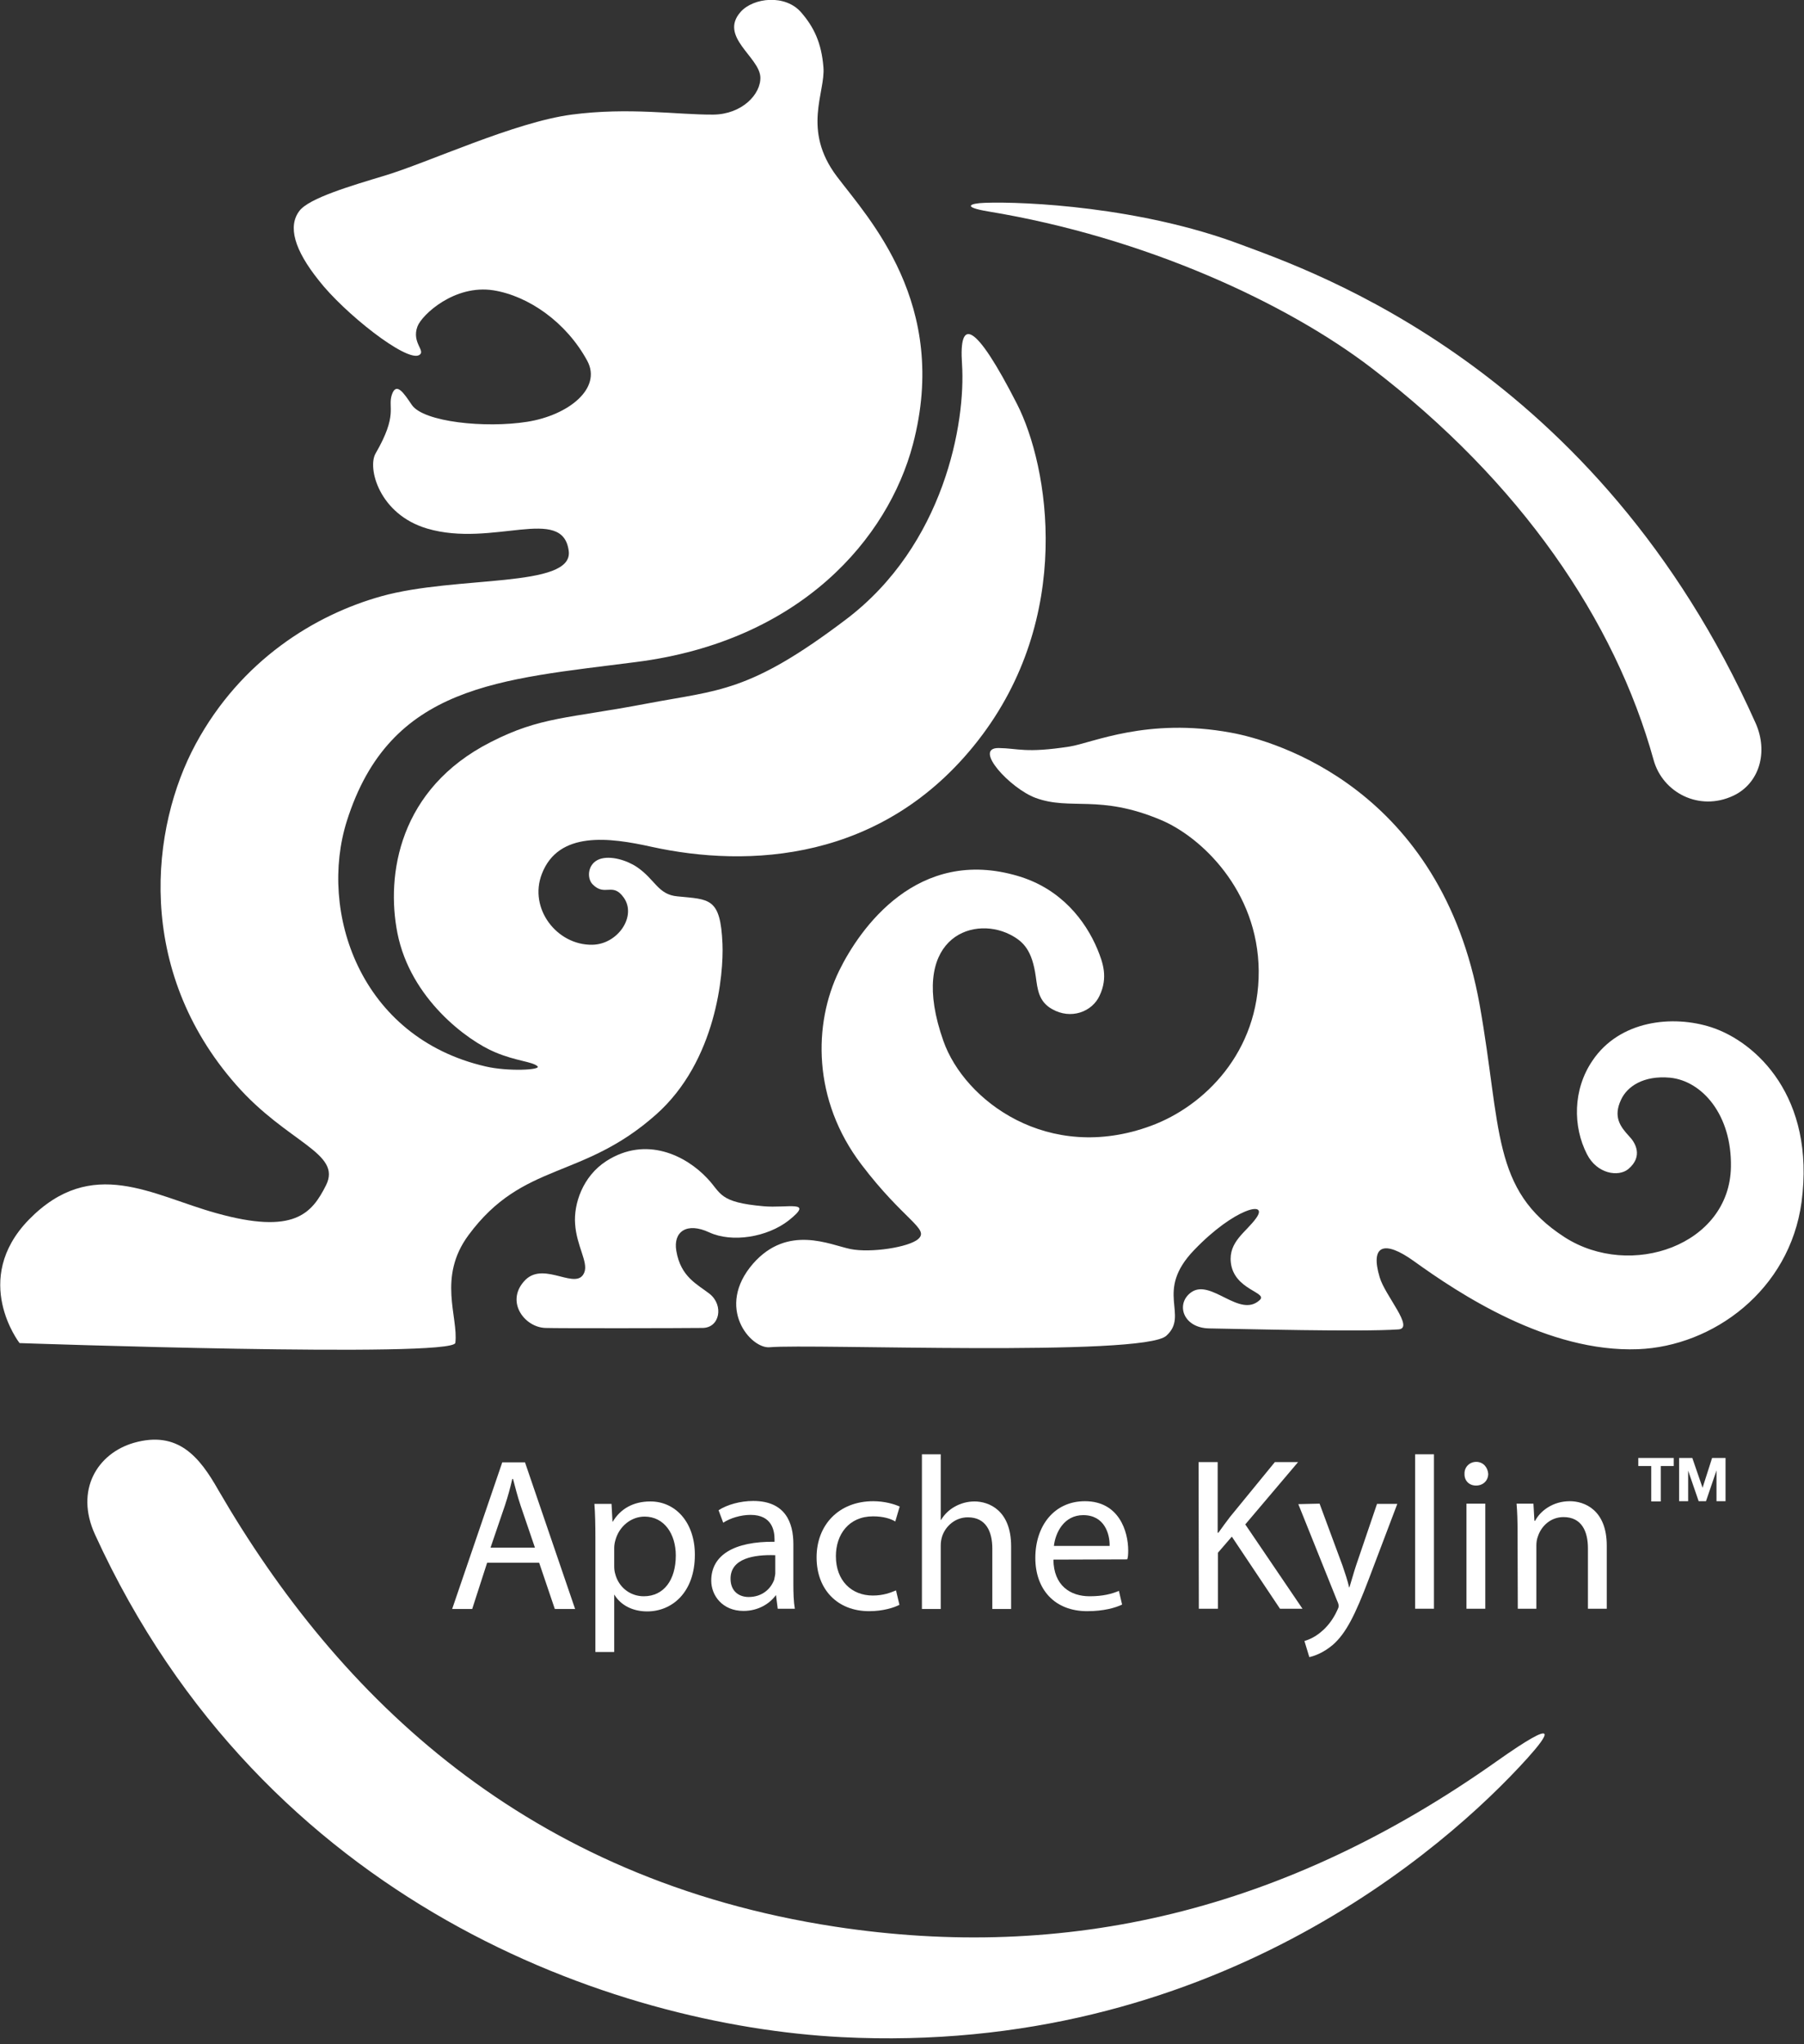 <svg width="240" height="272" viewBox="0 0 240 272" fill="none" xmlns="http://www.w3.org/2000/svg">
<rect x="0" y="0" width="240" height="272" fill="#333333" stroke="none"/>
<g clip-path="url(#clip0_35_1797)">
<path d="M39.832 28.061C41.1 26.37 46.725 24.712 51.148 23.379C57.001 21.623 68.413 16.258 76.055 15.25C83.696 14.242 90.102 15.282 94.882 15.25C98.686 15.217 101.255 12.551 101.157 10.242C100.994 7.544 95.629 4.877 98.523 1.593C100.214 -0.325 104.506 -0.813 106.62 1.691C108.246 3.577 109.286 5.658 109.546 8.942C109.839 12.291 106.652 17.266 111.335 23.476C115.497 29.004 126.389 40.45 121.447 59.146C118.163 71.567 106.587 85.289 84.639 88.086C66.528 90.427 51.895 91.044 46.14 109.253C42.368 121.219 47.798 138.03 64.609 141.899C67.503 142.582 72.088 142.387 71.503 141.867C70.82 141.249 68.641 141.184 65.877 140.013C62.203 138.485 54.594 132.893 52.871 124.146C51.343 116.407 53.066 104.961 65.26 98.751C71.925 95.337 75.502 95.629 86.07 93.613C95.662 91.792 99.661 92.183 112.538 82.428C125.609 72.543 128.503 56.252 127.983 48.416C127.56 42.206 129.706 42.791 135.299 53.749C139.526 62.04 142.94 82.103 130.096 98.556C117.48 114.716 99.499 115.496 86.655 112.668C81.095 111.432 74.299 110.522 72.088 116.277C70.299 120.894 74.104 125.804 78.819 125.706C82.2 125.641 84.737 121.902 82.981 119.431C81.485 117.317 80.477 119.366 78.819 117.643C78.071 116.862 78.136 114.944 79.729 114.326C81.225 113.773 83.436 114.488 84.737 115.366C87.175 117.025 87.533 119.041 90.134 119.268C94.394 119.691 95.857 119.398 96.117 125.609C96.28 129.511 95.337 141.152 87.273 148.305C77.42 157.052 69.617 154.483 62.333 164.335C58.171 169.961 61 175.228 60.577 178.675C60.35 180.723 2.601 178.707 2.601 178.707C2.601 178.707 -3.934 170.286 3.837 162.287C12.226 153.703 20.29 159.068 28.744 161.409C39.182 164.335 41.49 161.441 43.376 157.702C45.522 153.378 38.206 152.077 31.41 144.338C17.916 128.991 20.03 110.099 26.045 98.978C32.061 87.858 41.881 81.81 50.725 79.339C60.707 76.542 76.282 78.298 75.665 73.323C74.884 67.145 65.552 72.901 56.838 70.332C50.432 68.446 48.839 62.235 49.977 60.317C52.968 55.147 51.57 54.236 52.123 52.546C52.708 50.757 53.716 52.285 54.789 53.879C56.35 56.155 64.544 57 70.137 56.122C75.665 55.245 80.087 51.668 78.136 48.026C75.339 42.856 70.299 39.377 65.65 38.629C60.48 37.816 56.123 41.88 55.537 43.441C54.724 45.62 56.708 46.693 55.765 47.246C54.074 48.221 45.75 41.62 42.401 37.296C39.149 33.231 38.271 30.11 39.832 28.061Z" fill="white"/>
<path d="M77.746 169.278C78.266 167.912 76.705 165.799 76.51 162.84C76.315 160.239 77.486 156.532 80.672 154.483C85.94 151.102 91.24 153.735 94.101 156.792C95.987 158.775 95.597 159.978 101.58 160.499C104.766 160.791 108.408 159.621 104.929 162.385C102.068 164.628 97.385 165.376 94.361 163.978C91.37 162.58 89.549 163.88 89.972 166.417C90.557 169.928 92.768 170.871 94.426 172.172C96.312 173.7 95.759 176.692 93.451 176.692C91.012 176.724 74.364 176.757 72.543 176.692C69.714 176.594 67.113 173.05 69.942 170.253C72.511 167.815 76.77 171.847 77.746 169.278Z" fill="white"/>
<path d="M113.123 166.189C115.822 166.742 120.927 165.961 122.162 164.856C123.691 163.49 120.276 162.417 114.619 154.971C108.05 146.354 108.213 136.209 111.627 129.186C114.391 123.528 122.065 112.57 135.461 116.57C141.152 118.26 144.403 122.487 145.996 126.292C146.744 128.113 147.427 130.064 146.289 132.47C145.314 134.616 142.485 135.721 139.949 134.258C138.16 133.25 138.03 131.592 137.802 129.966C137.315 126.487 136.209 125.284 134.356 124.341C129.186 121.74 120.732 125.024 125.511 138.518C128.308 146.452 139.461 154.841 153.117 149.801C160.206 147.2 167.522 139.981 167.457 129.186C167.359 118.423 159.718 111.302 154.418 109.091C146.224 105.644 142.452 107.888 137.77 106.164C134.421 104.929 129.381 99.499 132.86 99.531C135.494 99.564 136.372 100.247 142.29 99.336C145.346 98.848 152.597 95.434 163.75 97.483C169.701 98.556 191.714 105.026 196.851 133.705C199.778 150.158 198.38 158.32 208.167 164.628C216.946 170.253 230.115 165.669 230.278 155.263C230.408 148.338 226.441 143.818 222.181 143.395C218.637 143.07 216.491 144.566 215.678 146.289C214.573 148.598 215.548 149.898 216.751 151.199C217.564 152.044 218.637 153.865 216.621 155.556C215.32 156.629 212.459 156.206 211.126 153.573C209.24 149.898 209.24 144.988 211.841 141.152C215.45 135.754 222.539 135.006 227.709 136.697C233.627 138.648 241.528 145.931 239.675 159.946C238.082 171.684 227.904 179.13 217.922 179.52C205.923 179.976 194.12 172.139 188.072 167.782C184.17 164.986 182.252 165.636 183.552 169.961C184.268 172.399 188.202 176.724 186.056 176.887C180.886 177.244 165.376 176.822 160.921 176.756C157.345 176.724 156.369 173.44 158.483 171.944C161.116 170.091 164.921 175.456 167.587 172.985C168.725 171.944 164.173 171.651 163.75 168.01C163.425 165.181 165.799 163.945 167.132 162.059C168.823 159.686 164.238 160.726 158.873 166.319C153.508 171.879 158.255 174.936 155.166 177.732C152.077 180.561 107.855 178.772 102.393 179.26C99.889 179.488 95.109 173.993 100.182 168.14C104.799 162.872 110.424 165.636 113.123 166.189Z" fill="white"/>
<path d="M165.018 32.516C151.784 27.541 136.404 26.793 131.007 26.988C129.023 27.053 127.95 27.541 131.429 28.126C152.37 31.573 171.229 40.352 182.512 49.002C202.217 64.089 214.833 82.46 220.003 101.157C221.206 105.449 226.051 108.018 230.603 105.872C234.05 104.246 235.285 100.084 233.562 96.215C212.459 48.937 174.578 36.093 165.018 32.516Z" fill="white"/>
<path d="M111.92 271.053C160.954 273.556 192.267 246.048 203.192 233.952C206.086 230.733 207.647 228.327 199.128 234.342C170.839 254.372 141.802 261.038 111.107 256.356C70.104 250.08 45.1 225.953 29.037 198.25C26.533 193.827 23.672 190.316 17.819 191.974C12.974 193.372 9.917 198.25 12.649 204.2C35.15 253.429 81.713 269.492 111.92 271.053Z" fill="white"/>
<path d="M64.804 207.939L62.821 214.085H60.154L66.82 194.575H69.844L76.51 214.085H73.811L71.73 207.939H64.804ZM71.177 205.956L69.259 200.33C68.836 199.062 68.544 197.892 68.251 196.786H68.153C67.893 197.924 67.568 199.127 67.178 200.298L65.26 205.923H71.177V205.956Z" fill="white"/>
<path d="M79.209 204.623C79.209 202.834 79.176 201.371 79.079 200.103H81.355L81.485 202.477H81.517C82.525 200.786 84.216 199.778 86.525 199.778C89.907 199.778 92.443 202.607 92.443 206.866C92.443 211.906 89.386 214.41 86.102 214.41C84.184 214.41 82.591 213.597 81.745 212.199H81.713V219.808H79.209V204.623ZM81.713 208.362C81.713 208.752 81.745 209.077 81.843 209.403C82.298 211.191 83.826 212.394 85.647 212.394C88.346 212.394 89.907 210.183 89.907 206.964C89.907 204.167 88.411 201.794 85.745 201.794C84.021 201.794 82.395 203.029 81.875 204.915C81.778 205.24 81.713 205.598 81.713 205.956V208.362Z" fill="white"/>
<path d="M105.547 210.703C105.547 211.939 105.579 213.109 105.742 214.052H103.466L103.238 212.264H103.206C102.425 213.337 100.929 214.345 98.913 214.345C96.117 214.345 94.621 212.296 94.621 210.313C94.621 206.931 97.645 205.078 103.043 205.143V204.818C103.043 203.68 102.718 201.566 99.856 201.566C98.556 201.566 97.158 201.989 96.215 202.607L95.597 200.948C96.735 200.201 98.491 199.713 100.214 199.713C104.506 199.713 105.547 202.639 105.547 205.436V210.703ZM103.108 206.931C100.312 206.834 97.19 207.354 97.19 210.053C97.19 211.744 98.328 212.492 99.596 212.492C101.45 212.492 102.588 211.353 103.01 210.15C103.043 209.858 103.141 209.598 103.141 209.337V206.931H103.108Z" fill="white"/>
<path d="M119.659 213.532C118.976 213.89 117.513 214.378 115.627 214.378C111.4 214.378 108.636 211.484 108.636 207.224C108.636 202.899 111.595 199.745 116.179 199.745C117.675 199.745 119.008 200.136 119.691 200.461L119.106 202.444C118.521 202.087 117.545 201.761 116.147 201.761C112.928 201.761 111.204 204.168 111.204 207.061C111.204 210.313 113.286 212.297 116.114 212.297C117.545 212.297 118.488 211.906 119.203 211.614L119.659 213.532Z" fill="white"/>
<path d="M122.65 193.502H125.154V202.249H125.186C125.609 201.534 126.259 200.883 127.04 200.461C127.788 200.038 128.698 199.778 129.641 199.778C131.527 199.778 134.518 200.916 134.518 205.761V214.085H132.015V206.053C132.015 203.777 131.169 201.891 128.763 201.891C127.072 201.891 125.804 203.062 125.349 204.395C125.219 204.818 125.154 205.175 125.154 205.631V214.085H122.65V193.502Z" fill="white"/>
<path d="M140.144 207.517C140.176 210.963 142.387 212.394 144.956 212.394C146.777 212.394 147.915 212.069 148.858 211.679L149.281 213.5C148.403 213.922 146.842 214.378 144.631 214.378C140.306 214.378 137.738 211.484 137.738 207.289C137.738 203.029 140.241 199.745 144.338 199.745C148.858 199.745 150.094 203.745 150.094 206.314C150.094 206.834 150.061 207.257 149.964 207.484L140.144 207.517ZM147.622 205.696C147.655 204.102 146.94 201.599 144.111 201.599C141.542 201.599 140.404 203.94 140.209 205.696H147.622Z" fill="white"/>
<path d="M159.458 194.543H161.995V203.94H162.092C162.612 203.192 163.133 202.509 163.62 201.859L169.603 194.543H172.692L165.669 202.834L173.278 214.052H170.286L163.88 204.46L162.027 206.606V214.052H159.491L159.458 194.543Z" fill="white"/>
<path d="M175.553 200.07L178.61 208.329C178.935 209.272 179.293 210.345 179.488 211.223H179.52C179.781 210.41 180.073 209.305 180.398 208.329L183.195 200.103H185.894L182.122 210.053C180.301 214.865 179.065 217.336 177.309 218.865C176.041 219.938 174.806 220.36 174.188 220.49L173.538 218.344C174.22 218.149 175.033 217.759 175.781 217.109C176.464 216.556 177.309 215.581 177.895 214.28C178.025 214.02 178.09 213.857 178.09 213.695C178.09 213.565 178.057 213.337 177.895 213.012L172.725 200.135L175.553 200.07Z" fill="white"/>
<path d="M188.267 193.502H190.771V214.052H188.267V193.502Z" fill="white"/>
<path d="M197.989 196.103C197.989 196.981 197.339 197.664 196.364 197.664C195.421 197.664 194.803 196.981 194.835 196.103C194.803 195.225 195.486 194.51 196.396 194.51C197.307 194.51 197.924 195.225 197.989 196.103ZM195.096 214.052V200.07H197.599V214.052H195.096Z" fill="white"/>
<path d="M201.892 203.842C201.892 202.412 201.859 201.209 201.761 200.071H204.005L204.135 202.347H204.233C204.916 201.046 206.574 199.745 208.85 199.745C210.768 199.745 213.76 200.883 213.76 205.663V214.052H211.256V206.021C211.256 203.745 210.411 201.859 208.005 201.859C206.314 201.859 205.046 203.029 204.59 204.46C204.46 204.785 204.395 205.208 204.395 205.631V214.052H201.924L201.892 203.842Z" fill="white"/>
<path d="M217.954 195.063V193.99H222.669V195.063H220.946V199.778H219.677V195.063H217.954Z" fill="white"/>
<path d="M225.14 193.99L226.506 197.957L227.774 193.99H229.562V199.745H228.359V195.648L226.961 199.745H225.986L224.587 195.681V199.745H223.384V193.99H225.14Z" fill="white"/>
</g>
<defs>
<clipPath id="clip0_35_1797">
<rect width="240" height="271.215" fill="white"/>
</clipPath>
</defs>
</svg>
